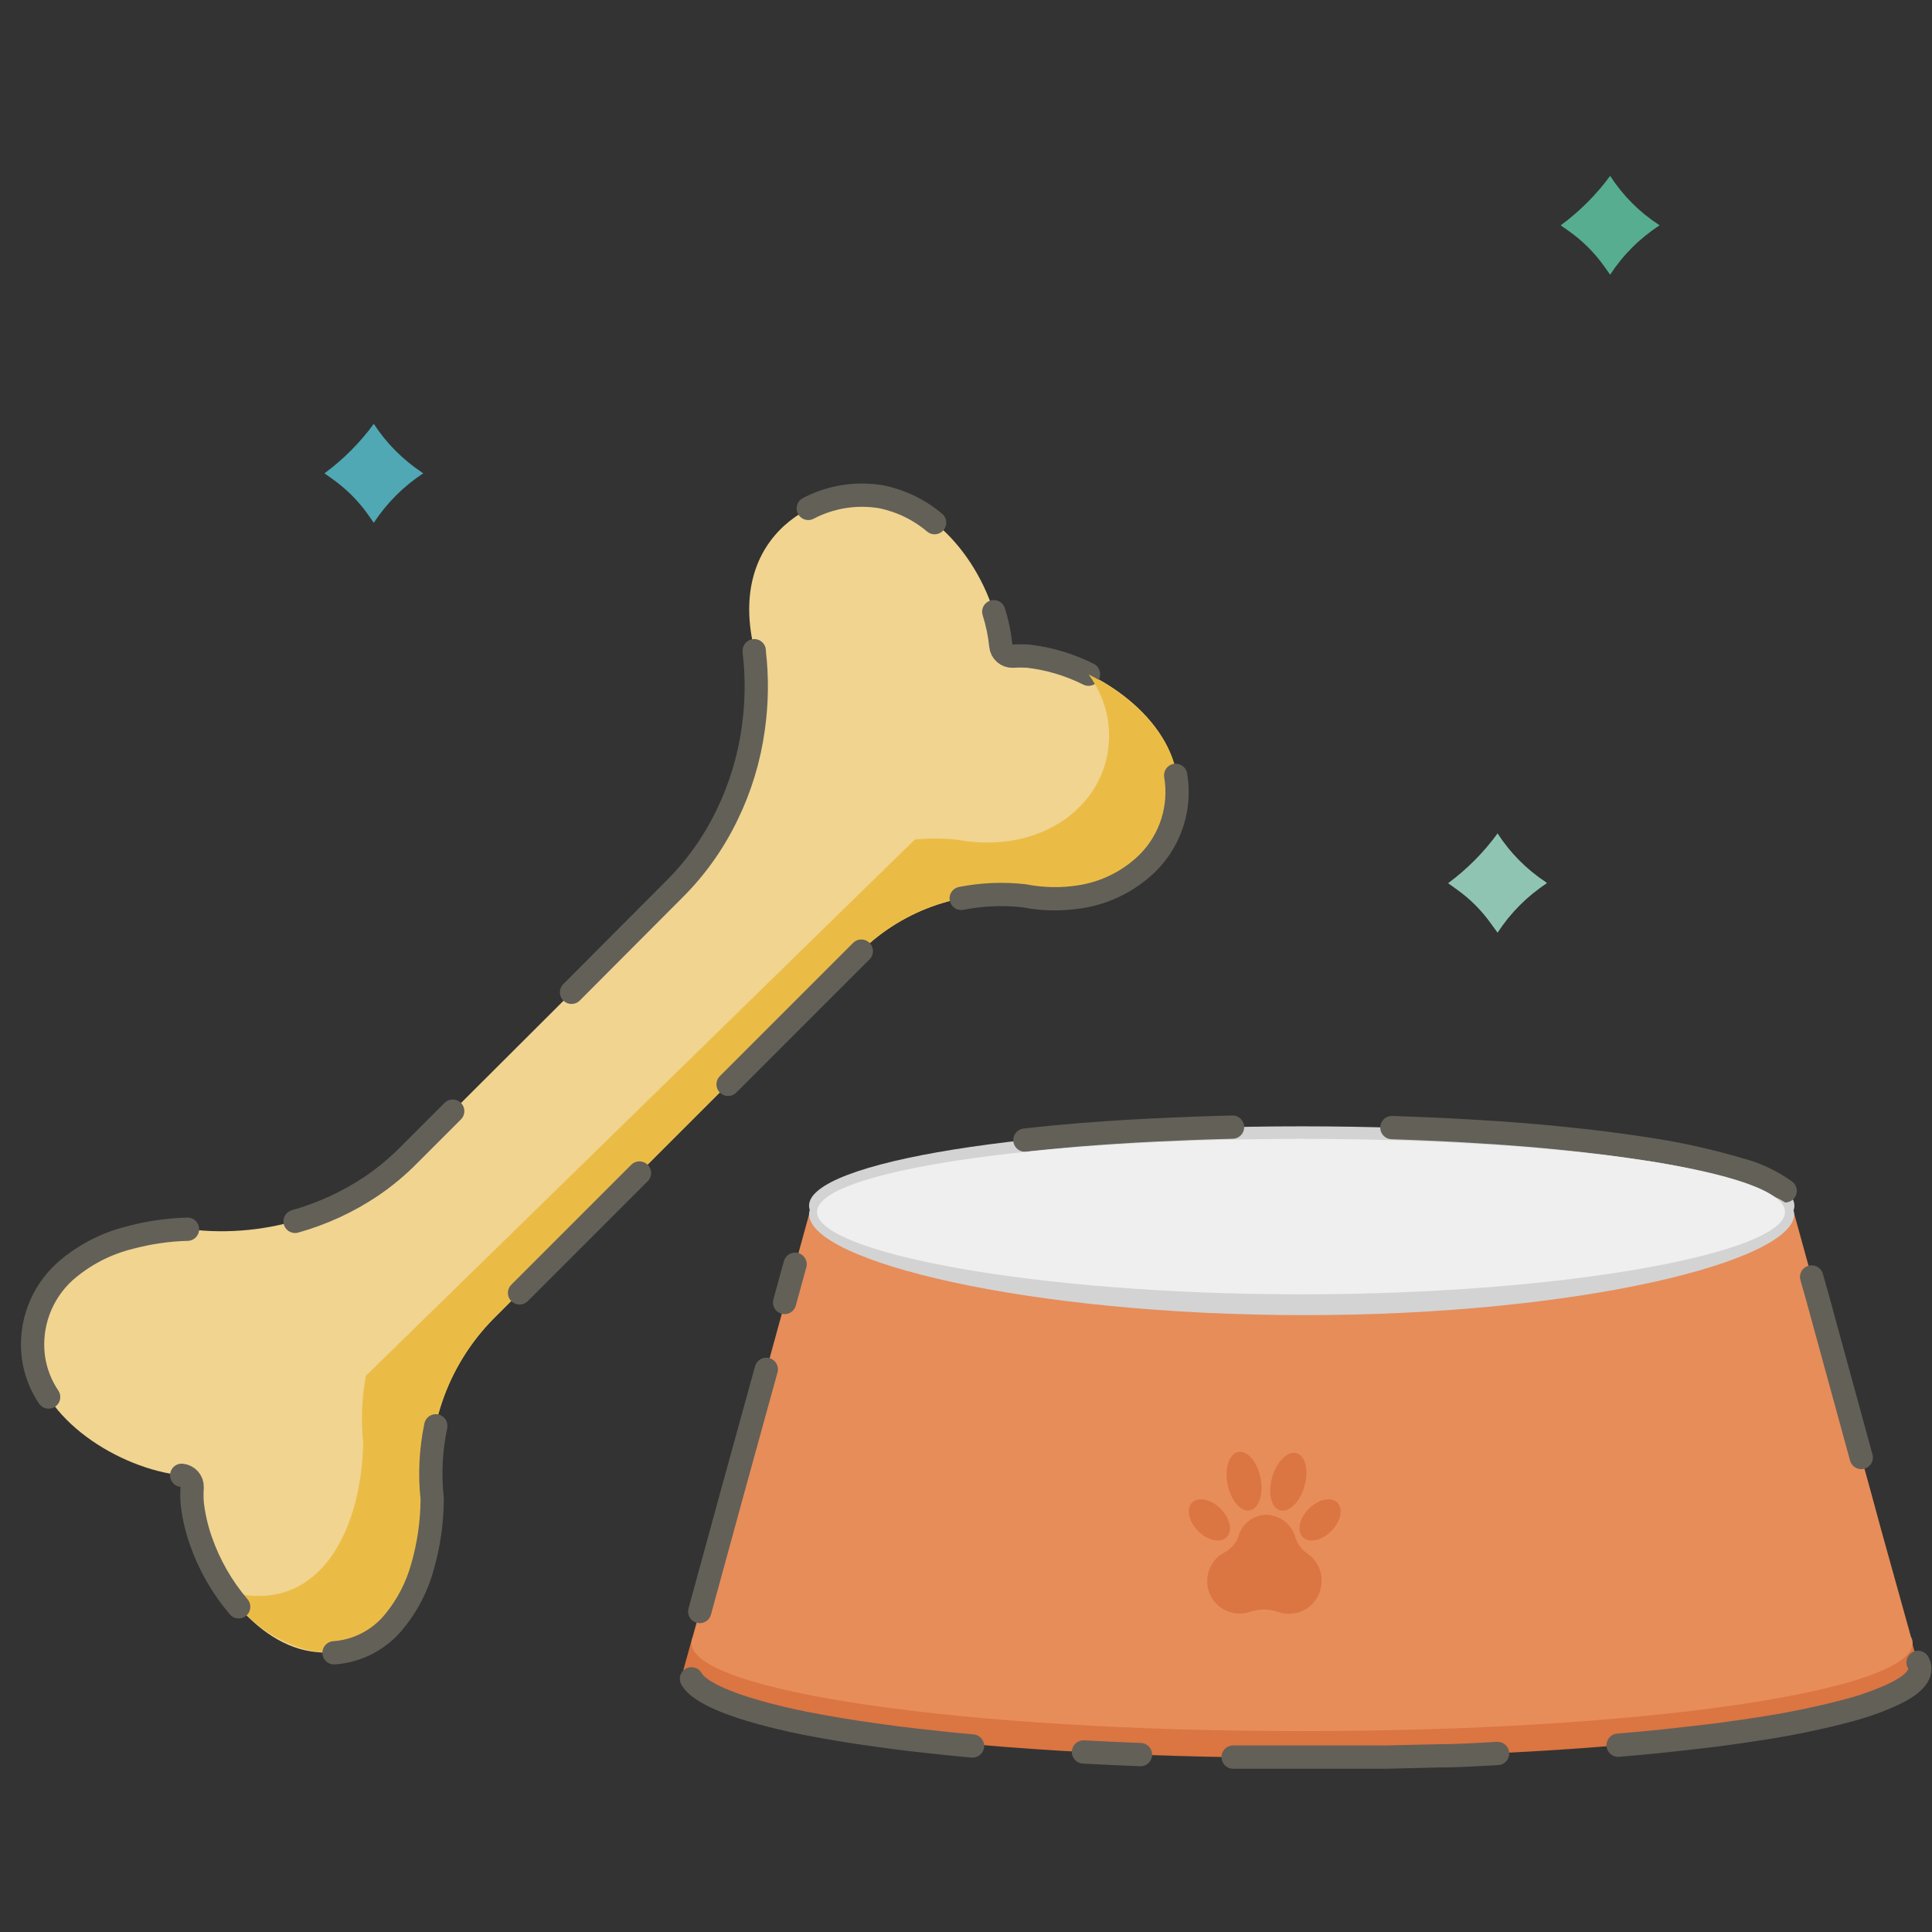 <svg width="83" height="83" viewBox="0 0 83 83" fill="none" xmlns="http://www.w3.org/2000/svg">
<rect x="0" y="0" width="83" height="83" fill="#333333" stroke="none"/>
<path d="M44.18 28.19C43.956 28.174 43.732 28.174 43.508 28.19C43.381 28.194 43.258 28.15 43.163 28.066C43.068 27.982 43.008 27.866 42.996 27.739C42.727 25.049 40.683 21.901 37.885 21.363C35.242 20.852 31.159 22.93 32.423 27.975C32.427 27.99 32.427 28.006 32.423 28.022C32.658 29.873 32.47 31.754 31.874 33.522C31.277 35.291 30.288 36.901 28.98 38.232L17.586 49.599C16.348 50.814 14.852 51.733 13.208 52.289C11.565 52.844 9.817 53.021 8.096 52.807C8.096 52.807 8.096 52.807 8.056 52.807C4.316 52.948 1.115 54.724 1.438 58.261C1.686 60.938 5.117 63.104 7.807 63.38C7.933 63.392 8.05 63.451 8.133 63.546C8.217 63.641 8.261 63.764 8.258 63.891C8.242 64.115 8.242 64.34 8.258 64.564C8.527 67.254 10.713 70.543 13.369 70.946C16.887 71.478 18.488 67.913 18.548 64.422C18.551 64.409 18.551 64.395 18.548 64.382C18.381 62.977 18.532 61.553 18.991 60.215C19.45 58.878 20.204 57.66 21.198 56.654L37.004 40.848C37.92 39.956 39.025 39.282 40.237 38.874C41.449 38.467 42.736 38.337 44.005 38.494C47.953 39.247 51.047 36.638 50.529 33.322C50.18 30.652 46.857 28.459 44.18 28.19Z" fill="#F0D490"/>
<path d="M29.362 71.727C29.362 73.818 41.254 75.513 55.923 75.513C70.592 75.513 82.463 73.818 82.463 71.727C82.46 71.63 82.435 71.535 82.389 71.451L77.351 53.291H34.487" fill="#DB7542"/>
<path d="M80.823 65.747L80.379 64.113L77.083 52.154H34.764L29.78 70.314C29.733 70.396 29.707 70.489 29.706 70.583C29.706 72.675 41.443 74.37 55.937 74.37C70.431 74.37 82.168 72.675 82.168 70.583C82.166 70.489 82.141 70.396 82.094 70.314" fill="#E78D59"/>
<path d="M69.516 74.975C70.43 74.901 71.311 74.814 72.152 74.719L73.773 74.531C74.533 74.43 75.26 74.323 75.939 74.215C77.121 74.025 78.293 73.776 79.45 73.468C80.093 73.297 80.721 73.072 81.326 72.796C82.073 72.446 82.476 72.076 82.476 71.693C82.474 71.596 82.449 71.502 82.402 71.417" stroke="#636058" stroke-miterlimit="10" stroke-linecap="round"/>
<path d="M52.977 75.486C53.945 75.486 54.927 75.486 55.922 75.486H57.88H59.561L61.828 75.432C62.682 75.432 63.516 75.371 64.337 75.331" stroke="#636058" stroke-miterlimit="10" stroke-linecap="round"/>
<path d="M46.548 75.265C47.348 75.312 48.162 75.345 48.996 75.379" stroke="#636058" stroke-miterlimit="10" stroke-linecap="round"/>
<path d="M29.706 72.124C30.083 72.797 31.825 73.469 34.555 74.027C35.477 74.209 36.513 74.384 37.642 74.539C38.194 74.619 38.773 74.693 39.371 74.761C40.145 74.848 40.945 74.935 41.779 75.009" stroke="#636058" stroke-miterlimit="10" stroke-linecap="round"/>
<path d="M32.92 58.827L31.467 64.094L30.061 69.232" stroke="#636058" stroke-miterlimit="10" stroke-linecap="round"/>
<path d="M34.158 54.313L33.707 55.955" stroke="#636058" stroke-miterlimit="10" stroke-linecap="round"/>
<path d="M79.961 62.614L79.342 60.354L78.804 58.39L78.394 56.891L78.085 55.761L77.829 54.859" stroke="#636058" stroke-miterlimit="10" stroke-linecap="round"/>
<path d="M55.923 55.208C67.613 55.208 77.089 53.681 77.089 51.798C77.089 49.914 67.613 48.388 55.923 48.388C44.233 48.388 34.757 49.914 34.757 51.798C34.757 53.681 44.233 55.208 55.923 55.208Z" fill="#D3D3D3"/>
<path d="M59.797 48.442C61.061 48.483 62.279 48.536 63.456 48.611C64.837 48.691 66.139 48.797 67.363 48.927C68.54 49.048 69.637 49.189 70.639 49.344C72.003 49.542 73.352 49.837 74.674 50.225C75.399 50.409 76.083 50.726 76.692 51.16" stroke="#636058" stroke-miterlimit="10" stroke-linecap="round"/>
<path d="M44.031 48.98C44.778 48.893 45.565 48.819 46.379 48.751C47.414 48.671 48.504 48.597 49.634 48.543C50.764 48.489 51.813 48.449 52.95 48.422" stroke="#636058" stroke-miterlimit="10" stroke-linecap="round"/>
<path d="M37.507 52.403C37.742 51.959 38.509 51.536 39.713 51.159C40.675 50.873 41.655 50.648 42.645 50.486" stroke="#636058" stroke-miterlimit="10" stroke-linecap="round"/>
<path d="M77.083 52.154C77.083 54.172 67.882 56.499 56.058 56.499C44.233 56.499 34.757 54.199 34.757 52.154C34.757 50.5 44.233 49.101 56.058 49.101C67.882 49.101 77.083 50.829 77.083 52.154Z" fill="#D3D3D3"/>
<path d="M76.686 52.067C76.686 53.802 67.377 55.605 55.889 55.605C44.401 55.605 35.1 53.802 35.1 52.067C35.1 50.331 44.408 48.926 55.889 48.926C67.37 48.926 76.686 50.331 76.686 52.067Z" fill="#EFEFEF"/>
<path d="M56.165 66.742C55.925 66.582 55.747 66.345 55.661 66.07C55.585 65.787 55.419 65.538 55.189 65.358C54.958 65.178 54.675 65.079 54.383 65.074C54.102 65.085 53.832 65.189 53.615 65.369C53.399 65.549 53.248 65.795 53.186 66.07C53.051 66.368 52.812 66.607 52.513 66.742C52.276 66.893 52.09 67.112 51.979 67.369C51.867 67.627 51.836 67.912 51.888 68.188C51.941 68.468 52.078 68.724 52.281 68.922C52.484 69.121 52.744 69.252 53.024 69.298C53.249 69.338 53.481 69.319 53.697 69.244C54.085 69.11 54.506 69.11 54.894 69.244C55.098 69.319 55.317 69.345 55.533 69.32C55.749 69.296 55.957 69.221 56.139 69.102C56.321 68.983 56.473 68.824 56.583 68.636C56.692 68.448 56.757 68.237 56.771 68.02C56.794 67.772 56.75 67.523 56.643 67.298C56.537 67.073 56.372 66.881 56.165 66.742Z" fill="#DB7542"/>
<path d="M53.697 64.886C54.087 64.808 54.29 64.183 54.151 63.491C54.012 62.799 53.584 62.302 53.194 62.38C52.804 62.458 52.601 63.082 52.74 63.774C52.879 64.466 53.307 64.964 53.697 64.886Z" fill="#DB7542"/>
<path d="M57.191 65.776C57.601 65.367 57.718 64.819 57.453 64.554C57.187 64.289 56.64 64.406 56.23 64.816C55.82 65.225 55.703 65.773 55.969 66.038C56.234 66.303 56.781 66.186 57.191 65.776Z" fill="#DB7542"/>
<path d="M56.037 63.859C56.235 63.181 56.086 62.542 55.704 62.431C55.323 62.319 54.853 62.778 54.656 63.456C54.458 64.133 54.607 64.773 54.989 64.884C55.37 64.995 55.84 64.536 56.037 63.859Z" fill="#DB7542"/>
<path d="M52.698 66.038C52.963 65.772 52.846 65.225 52.436 64.815C52.026 64.406 51.479 64.288 51.214 64.554C50.949 64.819 51.066 65.366 51.475 65.776C51.885 66.186 52.432 66.303 52.698 66.038Z" fill="#DB7542"/>
<path d="M40.151 22.453C39.494 21.898 38.708 21.516 37.865 21.343C36.791 21.16 35.688 21.335 34.724 21.841" stroke="#636058" stroke-miterlimit="10" stroke-linecap="round"/>
<path d="M46.763 28.964C45.953 28.558 45.079 28.296 44.18 28.19C43.956 28.175 43.731 28.175 43.507 28.19C43.381 28.194 43.257 28.15 43.162 28.066C43.067 27.983 43.008 27.866 42.996 27.74C42.946 27.244 42.844 26.755 42.693 26.28" stroke="#636058" stroke-miterlimit="10" stroke-linecap="round"/>
<path d="M50.562 33.308C50.273 31.485 48.632 29.891 46.769 28.977C47.187 29.541 47.468 30.195 47.59 30.887C48.108 34.209 45.02 36.819 41.066 36.066H41.032C40.457 36.012 39.878 36.012 39.303 36.066L15.716 59.108C15.543 60.056 15.505 61.022 15.602 61.98C15.541 65.478 13.94 69.042 10.429 68.511C10.201 68.476 9.975 68.419 9.757 68.343C10.161 68.991 10.69 69.552 11.312 69.996C11.934 70.439 12.638 70.755 13.382 70.926C16.9 71.457 18.5 67.892 18.561 64.402C18.561 64.402 18.561 64.402 18.561 64.361C18.395 62.961 18.546 61.541 19.003 60.207C19.459 58.873 20.209 57.659 21.198 56.653L37.003 40.848C37.919 39.956 39.024 39.281 40.236 38.874C41.448 38.467 42.736 38.337 44.005 38.494C47.986 39.233 51.08 36.624 50.562 33.308Z" fill="#EBBC45"/>
<path d="M41.294 38.595C42.18 38.421 43.087 38.382 43.984 38.481C44.778 38.637 45.593 38.653 46.392 38.528C47.507 38.358 48.539 37.838 49.338 37.041C49.814 36.556 50.168 35.964 50.371 35.315C50.574 34.667 50.621 33.979 50.508 33.309" stroke="#636058" stroke-miterlimit="10" stroke-linecap="round"/>
<path d="M31.279 46.585L33.66 44.204L35.779 42.085L37.003 40.861" stroke="#636058" stroke-miterlimit="10" stroke-linecap="round"/>
<path d="M22.32 55.545L24.163 53.702L25.522 52.343L27.472 50.393" stroke="#636058" stroke-miterlimit="10" stroke-linecap="round"/>
<path d="M14.351 71.006C14.85 70.971 15.337 70.833 15.781 70.601C16.226 70.37 16.617 70.05 16.933 69.661C17.5 68.971 17.915 68.169 18.151 67.307C18.419 66.373 18.559 65.407 18.568 64.435C18.571 64.422 18.571 64.408 18.568 64.395C18.453 63.346 18.506 62.286 18.722 61.254" stroke="#636058" stroke-miterlimit="10" stroke-linecap="round"/>
<path d="M7.806 63.38C7.932 63.392 8.048 63.451 8.132 63.546C8.216 63.641 8.26 63.764 8.256 63.891C8.24 64.115 8.24 64.34 8.256 64.564C8.317 65.116 8.442 65.66 8.626 66.185C8.987 67.226 9.539 68.191 10.254 69.03" stroke="#636058" stroke-miterlimit="10" stroke-linecap="round"/>
<path d="M8.055 52.808C7.224 52.83 6.397 52.95 5.594 53.164C4.548 53.419 3.581 53.925 2.775 54.637C2.278 55.092 1.897 55.658 1.663 56.29C1.429 56.922 1.349 57.6 1.43 58.269C1.51 58.895 1.736 59.494 2.089 60.018" stroke="#636058" stroke-miterlimit="10" stroke-linecap="round"/>
<path d="M19.449 47.736L17.586 49.599C17.095 50.099 16.557 50.55 15.978 50.945C14.966 51.627 13.851 52.142 12.676 52.471" stroke="#636058" stroke-miterlimit="10" stroke-linecap="round"/>
<path d="M32.403 27.954C32.407 27.97 32.407 27.986 32.403 28.001C32.531 29.097 32.517 30.205 32.362 31.297C32.185 32.589 31.804 33.844 31.233 35.016C30.661 36.202 29.893 37.283 28.959 38.211L26.84 40.336L24.554 42.63" stroke="#636058" stroke-miterlimit="10" stroke-linecap="round"/>
<path d="M66.456 37.943C65.611 38.497 64.889 39.221 64.337 40.068L64.061 39.691C63.659 39.121 63.163 38.624 62.595 38.218L62.212 37.943C63.025 37.342 63.742 36.621 64.337 35.804C64.875 36.637 65.581 37.35 66.409 37.895L66.456 37.943Z" fill="#8FC4B3"/>
<path d="M71.299 9.681C70.45 10.231 69.726 10.953 69.173 11.8L68.904 11.423C68.497 10.855 68 10.357 67.431 9.95L67.048 9.681C67.86 9.084 68.576 8.368 69.173 7.556C69.712 8.391 70.42 9.104 71.251 9.647L71.299 9.681Z" fill="#56AD90"/>
<path d="M18.183 20.334C17.336 20.889 16.613 21.613 16.058 22.46L15.789 22.076C15.382 21.508 14.884 21.01 14.316 20.603L13.94 20.334C14.749 19.737 15.464 19.021 16.058 18.209C16.6 19.041 17.308 19.753 18.136 20.301L18.183 20.334Z" fill="#4FA8B3"/>
</svg>
